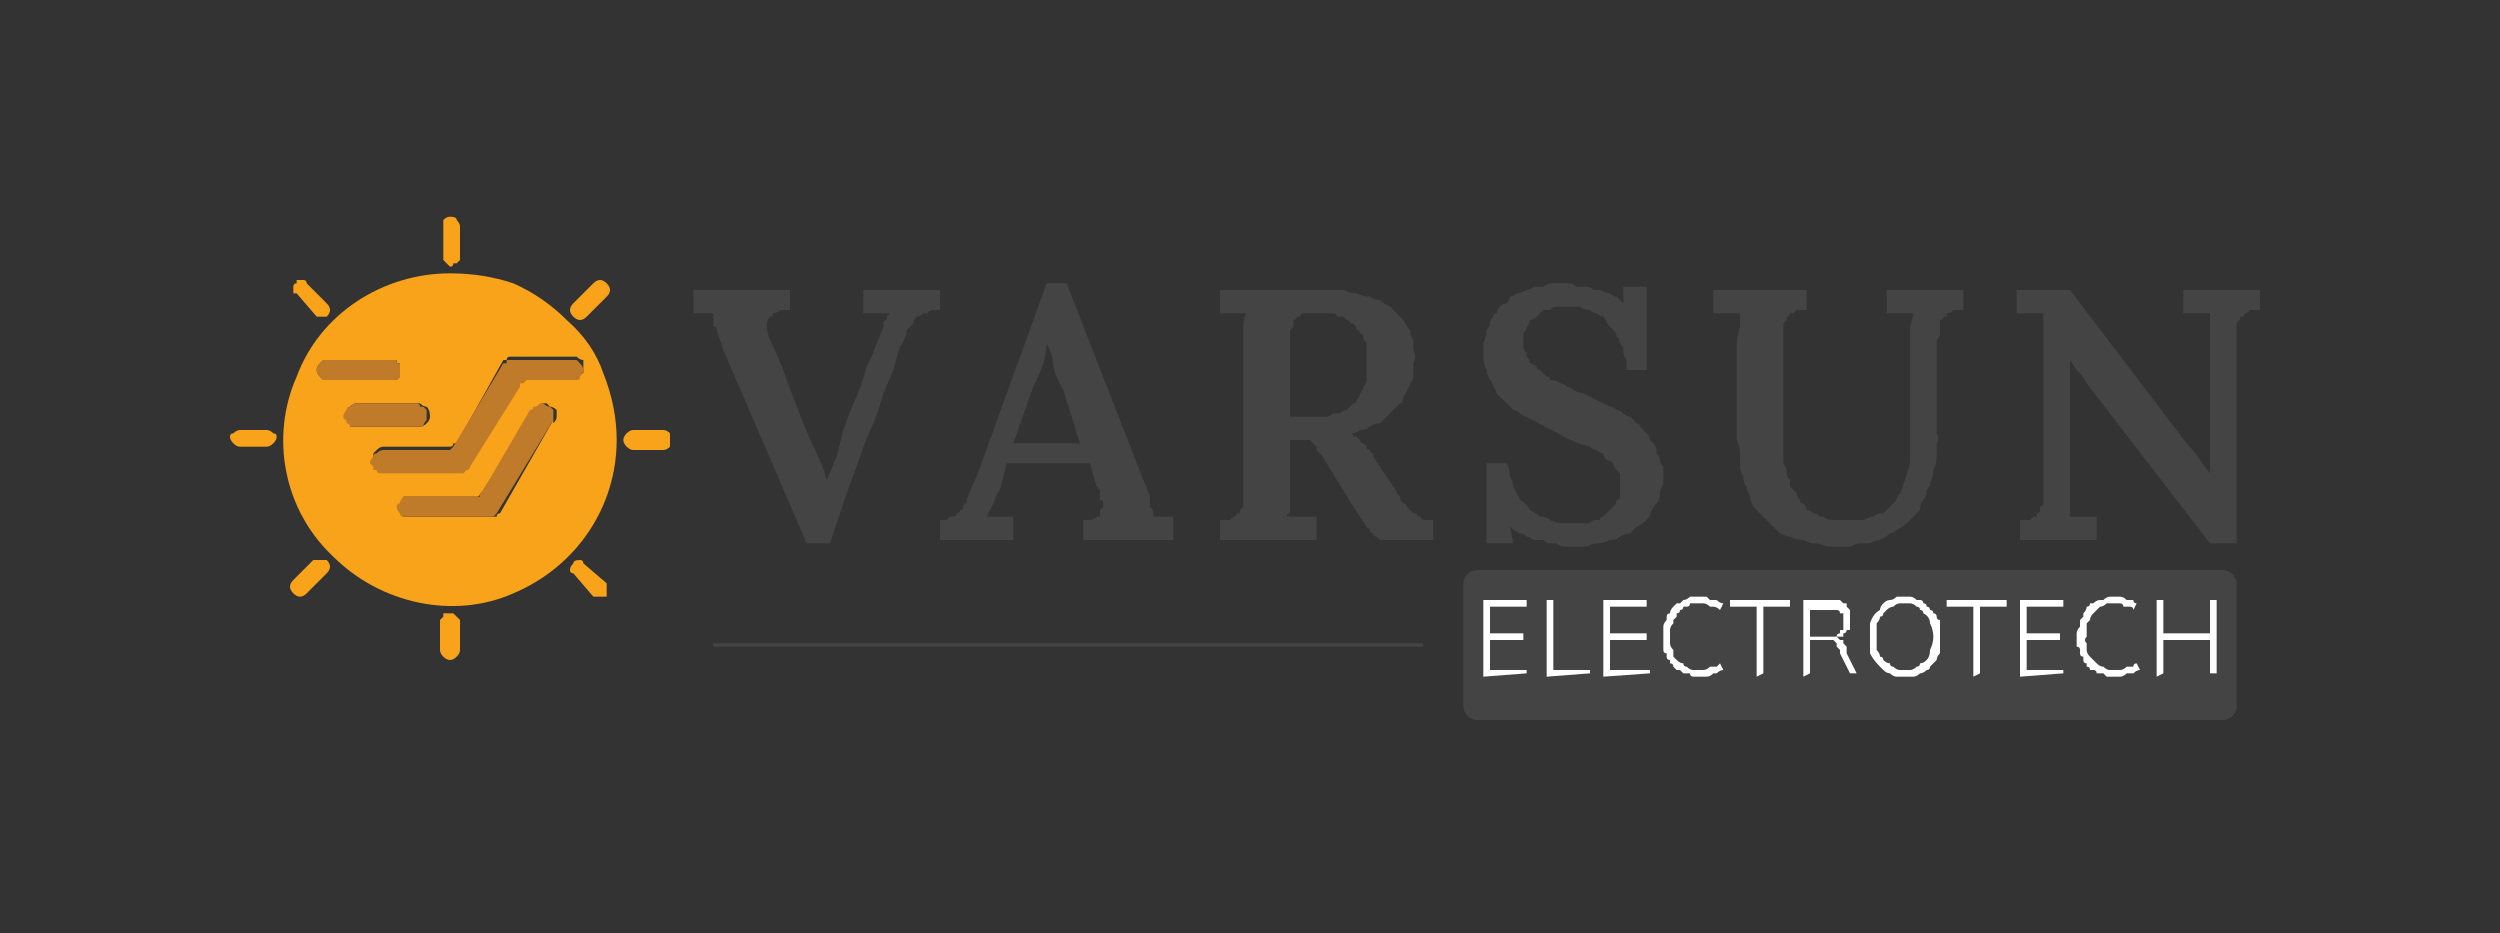 <svg version="1.2" xmlns="http://www.w3.org/2000/svg" viewBox="0 0 75 28" width="75" height="28">
	<rect x="0" y="0" width="75" height="28" fill="#333333" stroke="none"/>
	<title>1</title>
	<style>
		.s0 { opacity: 0;fill: #ffffff } 
		.s1 { fill: #f9a31a } 
		.s2 { fill: #bf7a2a } 
		.s3 { fill: #444445 } 
		.s4 { fill: #ffffff } 
	</style>
	<g id="Layer 1">
		<path class="s0" d="m75 6v15.8l-75-0.1v-15.7z"/>
		<g id="sun">
			<path class="s1" d="m13.5 8.2c-2 0-3.9 1.2-4.6 3.1-0.8 1.8-0.4 4 1.1 5.4 1.4 1.4 3.6 1.9 5.4 1.1 1.9-0.8 3.1-2.6 3.1-4.6q0-1-0.4-2-0.3-0.9-1.1-1.6-0.7-0.7-1.6-1.1-0.9-0.3-1.9-0.3zm-3.6 3.2q-0.1 0-0.1 0-0.1 0-0.1 0 0 0-0.1-0.1 0 0 0 0-0.1-0.1-0.1-0.2 0-0.1 0.1-0.2 0 0 0.1-0.1 0.1 0 0.2 0h1.8q0.1 0 0.1 0 0 0 0.1 0 0 0 0 0.1 0.1 0 0.1 0 0 0.1 0 0.2 0 0.1 0 0.2 0 0-0.1 0.1-0.1 0-0.2 0zm0.5 1.2q0 0 0-0.1 0-0.1 0-0.2 0.1-0.1 0.1-0.1 0.1-0.1 0.2-0.1h1.9q0.1 0.1 0.2 0.1 0.1 0.1 0.1 0.3 0 0.1-0.1 0.2-0.1 0.1-0.2 0.1h-1.9q0 0-0.1 0 0 0-0.1 0 0-0.1 0-0.1-0.1 0-0.1-0.1zm6.2 0l-1.6 2.8q-0.1 0-0.1 0.1 0 0-0.1 0 0 0 0 0-0.1 0-0.1 0h-2.4q-0.1 0-0.1 0 0 0-0.1 0 0 0 0 0-0.1-0.1-0.1-0.1 0-0.1 0-0.2 0-0.1 0-0.1 0.1-0.1 0.1-0.2 0.1 0 0.2 0h1.9q0.1 0 0.1 0 0.1 0 0.1-0.1 0 0 0.1 0 0 0 0-0.1l1.5-2.4q0 0 0.1-0.1 0 0 0 0 0.1 0 0.1 0 0-0.1 0.1-0.1h0.1q0 0 0.1 0.1 0.1 0 0.2 0.1 0 0.1 0 0.2 0 0.1-0.1 0.2zm0.9-1.4q0 0-0.1 0 0 0.1 0 0.1-0.1 0-0.1 0-0.1 0-0.1 0h-1.3q-0.1 0-0.1 0 0 0.1-0.1 0.1 0 0 0 0-0.1 0.1-0.1 0.1l-1.5 2.4q0 0.1 0 0.1-0.1 0-0.1 0 0 0.1-0.1 0.1 0 0-0.1 0h-2.3q0 0-0.1 0 0 0-0.1-0.1 0 0 0 0-0.1 0-0.1-0.1 0-0.1 0-0.1 0-0.1 0-0.2 0.1-0.1 0.1-0.1 0.1-0.1 0.2-0.1h1.9q0 0 0.1 0 0 0 0 0 0.1 0 0.1-0.1 0 0 0.1 0l1.4-2.5q0.1 0 0.1 0 0-0.1 0.1-0.1 0 0 0 0 0.1 0 0.1 0h1.8q0.1 0 0.1 0 0.1 0.1 0.2 0.1 0 0.1 0 0.2 0 0.1 0 0.2z"/>
			<path class="s1" d="m13.5 8q0.1 0 0.1-0.1 0.1 0 0.1 0 0.1-0.1 0.1-0.1 0-0.1 0-0.1v-0.9q0-0.1-0.1-0.2 0-0.1-0.2-0.1-0.1 0-0.2 0.1 0 0.1 0 0.2v0.9q0 0 0 0.1 0 0 0.1 0.1 0 0 0 0 0.1 0.1 0.1 0.1z"/>
			<path class="s1" d="m17.6 9.5l0.6-0.6q0.1-0.1 0.1-0.2 0-0.1-0.1-0.2-0.1-0.1-0.2-0.1-0.1 0-0.2 0.1l-0.6 0.6q-0.1 0.1-0.1 0.2 0 0.1 0.1 0.2 0.1 0.1 0.2 0.1 0.1 0 0.2-0.1z"/>
			<path class="s1" d="m19.9 12.9h-0.9q-0.1 0-0.2 0.1-0.1 0.1-0.1 0.2 0 0.1 0.1 0.2 0.1 0.1 0.2 0.1h0.9q0.1 0 0.2-0.1 0-0.1 0-0.2 0-0.1 0-0.2-0.1-0.1-0.2-0.1z"/>
			<path class="s1" d="m17.5 16.9q0-0.1-0.1-0.1-0.2 0-0.2 0.1-0.1 0.1-0.1 0.2 0 0.1 0.1 0.1l0.6 0.7q0.1 0 0.2 0 0.1 0 0.2 0 0-0.1 0-0.2 0-0.1 0-0.2z"/>
			<path class="s1" d="m13.5 18.4q-0.1 0-0.1 0 0 0-0.1 0 0 0.1 0 0.1-0.1 0.1-0.1 0.1v0.9q0 0.1 0.1 0.2 0.1 0.1 0.2 0.1 0.1 0 0.2-0.1 0.1-0.1 0.1-0.2v-0.9q0 0-0.1-0.1 0 0 0 0-0.1-0.1-0.1-0.1 0 0-0.1 0z"/>
			<path class="s1" d="m9.4 16.8l-0.6 0.6q-0.1 0.1-0.1 0.2 0 0.1 0.1 0.2 0.1 0.1 0.2 0.1 0.1 0 0.2-0.1l0.6-0.6q0.1-0.1 0.1-0.2 0-0.1-0.1-0.2-0.1 0-0.2 0-0.1 0-0.2 0z"/>
			<path class="s1" d="m8 12.9h-0.8q-0.1 0-0.2 0.1-0.1 0-0.1 0.1 0 0.1 0.1 0.2 0.1 0.1 0.2 0.1h0.8q0.1 0 0.2-0.1 0.1-0.1 0.1-0.2 0-0.1-0.1-0.1-0.1-0.1-0.2-0.1z"/>
			<path class="s1" d="m9.5 9.5q0.1 0 0.2 0 0.1 0 0.1 0 0.1-0.1 0.1-0.2 0-0.1-0.1-0.2l-0.6-0.6q0-0.1-0.1-0.1 0 0-0.1 0 0 0-0.1 0 0 0 0 0.1-0.1 0-0.1 0.1 0 0 0 0.1 0 0 0 0.1 0 0 0.1 0z"/>
			<path class="s2" d="m16.3 12.1h-0.1q0 0-0.1 0.1 0 0 0 0-0.1 0-0.1 0 0 0.1-0.1 0.1l-1.4 2.4q-0.1 0.1-0.1 0.1 0 0 0 0.1-0.1 0-0.1 0-0.1 0-0.1 0h-2q0 0-0.1 0-0.1 0.1-0.1 0.2-0.1 0-0.1 0.1 0 0.1 0.1 0.2 0 0 0 0 0 0.1 0.1 0.1 0 0 0.1 0 0 0 0 0h2.4q0.1 0 0.1 0 0 0 0.1 0 0 0 0.1-0.1 0 0 0 0l1.7-2.8q0 0 0-0.1 0-0.1 0-0.2-0.1-0.1-0.1-0.1-0.1 0-0.2-0.1z"/>
			<path class="s2" d="m12 10.9q0 0-0.1 0 0-0.1 0-0.1-0.1 0-0.1 0 0 0-0.1 0h-1.8q-0.1 0-0.2 0-0.1 0.1-0.1 0.1-0.1 0.1-0.1 0.2 0 0.1 0.1 0.2 0 0 0 0 0.1 0.1 0.1 0.1 0 0 0.1 0 0 0 0.1 0h1.8q0.1 0 0.2 0 0.1-0.1 0.1-0.1 0-0.1 0-0.2 0-0.1 0-0.2z"/>
			<path class="s2" d="m12.8 12.3q0 0-0.1-0.1 0 0 0 0-0.1 0-0.1 0 0-0.1-0.1-0.1h-1.8q-0.1 0-0.2 0.1-0.1 0-0.1 0.1-0.1 0.1-0.1 0.2 0 0.1 0.1 0.1 0 0.1 0 0.1 0.1 0 0.1 0.1 0 0 0.1 0 0 0 0.1 0h1.8q0.1 0 0.2 0 0-0.1 0.1-0.2 0 0 0-0.1 0-0.1 0-0.2z"/>
			<path class="s2" d="m15.1 10.9l-1.5 2.5q0 0 0 0-0.1 0.1-0.1 0.1 0 0-0.1 0 0 0-0.1 0h-1.8q-0.1 0-0.2 0.1-0.1 0-0.1 0.1-0.1 0.1-0.1 0.2 0 0 0.1 0.1 0 0.1 0 0.1 0.1 0 0.1 0 0 0.1 0.1 0.1 0 0 0.1 0h2.3q0 0 0.1 0 0 0 0.1-0.1 0 0 0 0 0.1 0 0.1-0.1l1.5-2.4q0 0 0-0.1 0 0 0.1 0 0 0 0.1-0.1 0 0 0.1 0h1.3q0 0 0 0 0.1 0 0.1 0 0.1 0 0.1-0.1 0 0 0 0 0.1-0.1 0.1-0.2 0-0.1-0.1-0.2 0 0-0.1-0.1-0.1 0-0.1 0h-1.8q-0.1 0-0.1 0 0 0-0.1 0 0 0 0 0.1-0.1 0-0.1 0z"/>
		</g>
		<g id="bottom">
			<path class="s3" d="m44.3 17.1h22.4c0.2 0 0.4 0.2 0.4 0.4v3.7c0 0.2-0.2 0.4-0.4 0.4h-22.4c-0.2 0-0.4-0.2-0.4-0.4v-3.7c0-0.2 0.2-0.4 0.4-0.4z"/>
			<path class="s4" d="m44.5 20.3v-2.3h1.3v0.2h-1.1v0.8h1v0.2h-1v0.9h1.1v0.1z"/>
			<path class="s4" d="m46.4 20.3v-2.3h0.2v2.1h1.1v0.1z"/>
			<path class="s4" d="m48.1 20.3v-2.3h1.3v0.2h-1.1v0.8h1.1v0.2h-1.1v0.9h1.2v0.1z"/>
			<path class="s4" d="m51 20.3q-0.1 0-0.1 0-0.1 0-0.1 0-0.1 0-0.1-0.1-0.1 0-0.1 0-0.1 0-0.1 0-0.1-0.1-0.1-0.1-0.1 0-0.1 0-0.1-0.1-0.1-0.1 0-0.1-0.1-0.1 0 0 0-0.1-0.1 0-0.1-0.1 0 0 0-0.1-0.1 0-0.1-0.1 0-0.1 0-0.1 0-0.1 0-0.2 0 0 0-0.1 0-0.1 0-0.1 0-0.1 0-0.2 0-0.1 0.1-0.2 0 0 0-0.1 0-0.1 0.1-0.1 0-0.1 0.1-0.2 0 0 0.1-0.1 0 0 0.1 0 0.1-0.1 0.1-0.1 0.1 0 0.2-0.1 0 0 0.1 0 0.1 0 0.2 0 0.1 0 0.2 0 0 0 0.1 0.1 0.1 0 0.2 0 0.1 0.1 0.2 0.1l-0.1 0.2q-0.1-0.1-0.2-0.1 0 0-0.1 0-0.1-0.1-0.2-0.1 0 0-0.1 0-0.1 0-0.1 0-0.1 0-0.2 0 0 0.1-0.1 0.1 0 0-0.1 0 0 0.1-0.1 0.1 0 0.1-0.1 0.1 0 0 0 0.1-0.1 0.1-0.1 0.1 0 0.1 0 0.1-0.1 0.1-0.1 0.2 0 0 0 0.1 0 0.1 0 0.1 0 0.1 0 0.2 0 0.1 0.1 0.2 0 0.1 0 0.2 0.1 0.1 0.1 0.1 0.1 0.1 0.2 0.1 0 0.1 0.1 0.1 0.1 0.1 0.2 0.1 0.1 0 0.2 0 0.1 0 0.1 0 0.1 0 0.2-0.1 0.1 0 0.2 0 0.1-0.1 0.1-0.1l0.1 0.2q-0.1 0-0.2 0.1 0 0-0.1 0-0.1 0.1-0.2 0.1-0.1 0-0.2 0z"/>
			<path class="s4" d="m52.7 20.3v-2.1h-0.8v-0.2h1.8v0.2h-0.8v2z"/>
			<path class="s4" d="m54.1 20.3v-2.3h0.6q0.1 0 0.1 0 0.1 0 0.1 0 0.1 0 0.1 0 0 0 0.1 0 0 0 0 0 0.1 0 0.1 0 0 0 0.1 0.1 0 0 0 0 0 0 0.1 0 0 0.1 0 0.1 0 0 0 0 0.1 0.1 0.1 0.1 0 0 0 0.1 0 0 0 0 0 0.1 0 0.1 0 0 0 0.1 0 0 0 0.1 0 0 0 0.1 0 0 0 0.1-0.1 0-0.1 0 0 0.1-0.1 0.1 0 0 0 0.1-0.1 0-0.1 0-0.1 0-0.1 0 0 0 0 0 0 0 0 0 0 0 0.1 0.1 0 0 0 0 0 0 0 0 0 0 0 0 0 0 0 0 0.1 0 0.1 0 0 0 0 0 0 0.1 0 0.1 0 0 0 0 0 0 0 0l0.1 0.1q0 0.1 0 0.2l0.3 0.6h-0.2l-0.3-0.6q0-0.1 0-0.1-0.1-0.1-0.1-0.1 0-0.1 0-0.1 0 0 0 0 0 0 0 0 0 0 0 0l-0.1-0.1h-0.1-0.6v1zm0.2-1.2h0.5q0.1 0 0.1 0 0.1 0 0.1 0 0 0 0.1 0 0-0.1 0.1-0.1 0 0 0-0.1 0.1 0 0.1 0 0-0.1 0-0.1 0-0.1 0-0.1 0 0 0-0.1 0 0 0 0 0 0 0-0.1 0 0 0 0 0 0 0-0.1-0.1 0-0.1 0 0 0 0 0 0 0 0 0 0-0.1-0.1-0.1 0 0 0 0 0 0 0 0 0 0-0.1 0 0 0 0 0 0 0-0.1 0 0 0 0 0-0.1 0-0.1 0h-0.5z"/>
			<path class="s4" d="m57.2 20.3q-0.2 0-0.3 0-0.1 0-0.2-0.1-0.1 0-0.2-0.1-0.1-0.1-0.1-0.1-0.2-0.2-0.3-0.4 0-0.3 0-0.5 0-0.2 0-0.4 0.1-0.3 0.3-0.4 0-0.1 0.1-0.2 0.1-0.1 0.2-0.1 0.1 0 0.2-0.1 0.1 0 0.3 0 0 0 0.1 0 0.1 0 0.2 0.1 0 0 0.1 0 0.1 0 0.1 0.1 0.1 0 0.1 0.1 0.1 0 0.1 0.1 0.1 0 0.1 0.1 0.1 0 0.1 0.1 0 0.1 0.1 0.1 0 0.1 0 0.2 0 0.1 0 0.2 0 0 0 0.1 0 0.1 0 0.3 0 0.1 0 0.2-0.1 0.1-0.1 0.2-0.1 0.1-0.2 0.2 0 0.1-0.1 0.1-0.1 0.1-0.2 0.1-0.1 0.1-0.2 0.1-0.1 0-0.2 0zm0-0.2q0 0 0.1 0 0.1 0 0.2-0.1 0.1 0 0.1-0.1 0.1 0 0.2-0.1 0.1-0.1 0.1-0.3 0.1-0.2 0.1-0.4 0-0.2-0.1-0.4 0-0.2-0.2-0.3 0-0.1-0.1-0.1 0-0.1-0.1-0.1-0.1-0.1-0.2-0.1-0.1 0-0.2 0 0 0-0.1 0-0.1 0-0.2 0.1-0.1 0-0.2 0.1 0 0-0.1 0.1 0 0.1-0.1 0.1 0 0.1-0.1 0.2 0 0.1 0 0.2 0 0.1 0 0.2 0 0.1 0 0.2 0 0.1 0 0.2 0.1 0.1 0.1 0.2 0.1 0 0.1 0.1 0.1 0.1 0.2 0.1 0 0.1 0.1 0.1 0.1 0.1 0.2 0.1 0.1 0 0.2 0z"/>
			<path class="s4" d="m59.2 20.3v-2.1h-0.8v-0.2h1.8v0.2h-0.8v2z"/>
			<path class="s4" d="m60.6 20.3v-2.3h1.3v0.2h-1.1v0.8h1v0.2h-1v0.9h1.1v0.1z"/>
			<path class="s4" d="m63.4 20.3q0 0-0.1 0 0 0-0.1 0 0 0-0.1-0.1 0 0-0.1 0 0 0-0.1 0 0-0.1-0.1-0.1 0 0-0.1 0 0-0.1-0.1-0.1 0-0.1 0-0.1-0.1 0-0.1-0.1 0 0 0-0.1-0.1 0-0.1-0.1 0 0 0-0.1 0-0.1-0.1-0.1 0-0.1 0-0.2 0 0 0-0.1 0-0.1 0-0.1 0-0.1 0.1-0.2 0-0.1 0-0.2 0 0 0.1-0.1 0-0.1 0-0.1 0.1-0.1 0.1-0.2 0.1 0 0.1-0.1 0.1 0 0.1 0 0.1-0.1 0.2-0.1 0.1 0 0.1 0 0.1-0.1 0.2-0.1 0.1 0 0.1 0 0.1 0 0.2 0 0.1 0 0.2 0.1 0.1 0 0.2 0 0 0.1 0.1 0.1l-0.1 0.2q0-0.1-0.1-0.1-0.1 0-0.2 0 0-0.1-0.1-0.1-0.1 0-0.2 0-0.1 0-0.2 0-0.1 0.1-0.2 0.1-0.1 0.1-0.2 0.2-0.1 0.1-0.1 0.2-0.1 0.1-0.1 0.1 0 0.1 0 0.2 0 0 0 0.1 0 0.1 0 0.1-0.1 0.1 0 0.2 0 0.1 0 0.2 0 0.1 0.1 0.2 0 0 0.1 0.1 0.1 0.1 0.1 0.1 0.1 0.1 0.2 0.1 0.1 0.1 0.2 0.1 0 0 0.1 0 0.1 0 0.2 0 0.1 0 0.2-0.1 0.1 0 0.2 0 0-0.1 0.1-0.1l0.1 0.2q-0.1 0-0.2 0.1-0.1 0-0.2 0-0.1 0.1-0.2 0.1-0.1 0-0.2 0z"/>
			<path class="s4" d="m64.7 20.3v-2.3h0.2v1h1.4v-1h0.2v2.2h-0.2v-1h-1.4v1z"/>
			<path id="line" class="s3" d="m42.7 19.3v0.1h-21.3v-0.1z"/>
		</g>
		<path class="s3" d="m24.2 16.3l-2.5-5.8q-0.1-0.3-0.2-0.6 0-0.1-0.1-0.1 0-0.1 0-0.2 0 0 0-0.1 0-0.1 0-0.1h-0.3-0.3v-0.7h2.9v0.6q-0.1 0-0.2 0 0 0-0.1 0-0.1 0.1-0.2 0.1 0 0.1-0.1 0.1-0.2 0.2 0 0.7 0.3 0.6 0.5 1.2l0.5 1.3q0.2 0.5 0.4 0.9 0.2 0.4 0.3 0.8l0.3-0.7q0.1-0.4 0.2-0.8 0.2-0.6 0.4-1 0.2-0.5 0.3-0.9 0.2-0.4 0.3-0.7 0.1-0.2 0.2-0.5 0-0.1 0-0.1 0-0.1 0.1-0.1 0-0.1 0-0.1 0.1-0.1 0.1-0.1h-0.4q-0.3 0-0.4 0v-0.7h2.3v0.6q-0.1 0-0.2 0-0.1 0-0.2 0.1-0.1 0-0.1 0-0.1 0.1-0.2 0.1-0.1 0.1-0.1 0.2-0.1 0.1-0.2 0.2 0 0.2-0.1 0.3 0 0.1-0.1 0.2-0.1 0.3-0.2 0.7l-0.3 0.7q-0.1 0.4-0.3 0.9-0.2 0.4-0.4 1l-0.4 1.1-0.5 1.5z"/>
		<path class="s3" d="m28.2 16.2v-0.6q0.1 0 0.2 0 0 0 0.1-0.1 0.1 0 0.1 0 0.1 0 0.1-0.1 0.1 0 0.1-0.1 0.1 0 0.1-0.1 0-0.1 0.1-0.1 0-0.1 0-0.1 0.1-0.3 0.3-0.7l2.1-5.8h0.6l2.3 5.9q0.1 0.2 0.2 0.5 0 0.1 0 0.2 0 0.1 0 0.1 0.1 0.1 0.1 0.2 0 0 0 0.1h0.3q0.2 0 0.3 0v0.7h-2.7v-0.6q0.1 0 0.1 0 0.1 0 0.1 0 0.1 0 0.2-0.1 0 0 0.1 0 0-0.1 0-0.1 0-0.1 0-0.1 0.1-0.1 0.1-0.1 0-0.1 0-0.1 0-0.1-0.1-0.1 0-0.1 0-0.1 0-0.1 0-0.2 0 0-0.1-0.1l-0.2-0.7h-2.5l-0.2 0.8q-0.1 0.1-0.2 0.4-0.1 0.2-0.2 0.4h0.5 0.3v0.7zm2.2-2.9h2l-0.5-1.6q-0.2-0.3-0.3-0.7c0-0.3-0.1-0.5-0.2-0.7q0 0.2-0.1 0.6-0.1 0.3-0.3 0.7z"/>
		<path class="s3" d="m36.6 16.2v-0.6q0 0 0.1 0 0.1 0 0.1 0 0.1 0 0.1 0 0.1-0.1 0.1-0.1 0.1 0 0.1-0.1 0.1 0 0.1 0 0-0.1 0-0.1 0.1-0.1 0.1-0.1 0-0.1 0-0.2 0-0.1 0-0.1 0-0.1 0-0.2 0-0.1 0-0.2v-4.2q0-0.3 0-0.5 0-0.3 0.1-0.4h-0.4q-0.3 0-0.4 0v-0.7h1.4 1.4q0.2 0 0.4 0 0.3 0 0.5 0 0.2 0.1 0.4 0.1 0.2 0.1 0.4 0.1 0.1 0.1 0.3 0.1 0.1 0.1 0.3 0.2 0.1 0.1 0.2 0.2 0.1 0.1 0.2 0.2 0.1 0.2 0.2 0.3 0 0.2 0.1 0.3 0 0.2 0 0.3 0.1 0.2 0 0.4 0 0.1 0 0.2 0 0.1 0 0.2 0 0.1-0.1 0.2 0 0.1-0.1 0.2 0 0.1-0.1 0.2 0 0.2-0.1 0.2-0.1 0.1-0.2 0.2-0.1 0.1-0.2 0.2-0.1 0.1-0.2 0.2-0.2 0-0.3 0.1-0.1 0.1-0.3 0.1-0.1 0.1-0.3 0.1 0.1 0 0.1 0.1 0.1 0 0.1 0 0.1 0.1 0.1 0.1 0 0.1 0.1 0.1 0 0 0.1 0.1 0 0.1 0.1 0.1 0 0.1 0.1 0.1 0 0.1 0 0.1l0.6 0.9q0.1 0.1 0.1 0.2 0 0 0.1 0.1 0 0.1 0.1 0.2 0.1 0 0.1 0.1 0 0 0.1 0.1 0 0 0.1 0.1 0 0 0.1 0 0 0.1 0.1 0.1 0 0 0.1 0.1 0 0 0.1 0 0.1 0 0.1 0 0.1 0 0.1 0v0.6h-1.6q0 0-0.1-0.1-0.1 0-0.1-0.1-0.1 0-0.1-0.1-0.1-0.1-0.1-0.1-0.2-0.3-0.4-0.6l-0.8-1.3q-0.1-0.2-0.3-0.4 0 0 0-0.1 0 0-0.1-0.1 0 0-0.1-0.1 0 0 0 0h-0.3-0.3v1.4q0 0.3 0 0.6 0 0 0 0.1 0 0 0 0.1-0.1 0-0.1 0.1 0 0 0 0h0.3 0.3 0.3v0.7zm2.7-3.7q0.1 0 0.2 0 0.1 0 0.3 0 0.1 0 0.2-0.1 0.1 0 0.2 0 0.1-0.1 0.2-0.1 0.1-0.1 0.2-0.2 0.1 0 0.1-0.1 0.1-0.1 0.1-0.2 0.1-0.1 0.1-0.2 0.1-0.1 0.1-0.2 0-0.1 0-0.3 0-0.1 0-0.2 0-0.1 0-0.2 0-0.1 0-0.2 0-0.1 0-0.2-0.1-0.1-0.1-0.2 0-0.1-0.1-0.1 0-0.1-0.1-0.1 0-0.1-0.1-0.2 0 0-0.1 0 0-0.1-0.1-0.1-0.1-0.1-0.1-0.1-0.1 0-0.2 0 0-0.1-0.1-0.1-0.1 0-0.2 0 0 0-0.1 0-0.1 0-0.1 0-0.1 0-0.2 0 0 0-0.1 0 0 0-0.1 0-0.1 0-0.1 0-0.1 0-0.1 0.1-0.1 0-0.1 0 0 0.1-0.1 0.1 0 0 0 0.1 0 0 0 0.1 0 0-0.1 0.1 0 0.1 0 0.2 0 0 0 0.1 0 0.1 0 0.2v2.1h0.3q0.1 0 0.3 0z"/>
		<path class="s3" d="m48.8 11.1q0-0.2 0-0.3-0.1-0.1-0.1-0.3 0-0.1-0.1-0.2 0-0.1-0.1-0.2 0-0.1-0.1-0.2-0.1-0.1-0.2-0.2 0-0.1-0.1-0.2-0.1 0-0.2-0.1-0.1 0-0.2-0.1-0.2 0-0.3-0.1-0.1 0-0.2 0-0.1 0-0.3 0-0.1 0-0.2 0-0.1 0-0.2 0.1-0.1 0-0.2 0-0.1 0.1-0.2 0.2-0.1 0.1-0.2 0.1 0 0.1-0.1 0.2 0 0.1-0.1 0.2 0 0.1 0 0.2 0 0.1 0 0.2 0 0.1 0.1 0.2 0 0 0 0.1 0.1 0.1 0.1 0.2 0.1 0 0.2 0.1 0 0.1 0.1 0.1 0.1 0.1 0.2 0.2 0.1 0 0.1 0.1 0.2 0 0.3 0.1 0.1 0 0.2 0.1 0.1 0 0.2 0.1 0.2 0.1 0.3 0.1 0.4 0.2 0.8 0.4 0.1 0 0.2 0.1 0.1 0 0.2 0.1 0.1 0.1 0.2 0.1 0.1 0.1 0.2 0.2 0.1 0 0.1 0.1 0.1 0.1 0.2 0.2 0.1 0.1 0.1 0.2 0.1 0.1 0.1 0.1 0.1 0.1 0.1 0.3 0.1 0.1 0.1 0.2 0 0.1 0.1 0.2 0 0.1 0 0.3 0 0.1 0 0.2-0.1 0.2-0.1 0.3 0 0.2-0.1 0.3-0.1 0.1-0.2 0.3 0 0.1-0.1 0.2-0.1 0.1-0.3 0.2-0.1 0.1-0.2 0.2-0.1 0-0.3 0.1-0.1 0.1-0.3 0.1-0.2 0.1-0.4 0.1-0.1 0-0.3 0.1-0.2 0-0.4 0-0.1 0-0.2 0-0.2 0-0.3-0.1-0.1 0-0.2 0-0.1 0-0.2-0.1-0.2 0-0.3 0-0.1-0.1-0.2-0.1-0.1-0.1-0.2-0.1-0.2-0.1-0.3-0.2l0.1 0.5h-0.8v-2.4h0.6q0.1 0.2 0.1 0.4 0.1 0.2 0.1 0.3 0.1 0.2 0.2 0.4 0.2 0.1 0.3 0.3 0.2 0.1 0.3 0.2 0.2 0 0.3 0.1 0.2 0.1 0.4 0.1 0.2 0 0.4 0 0 0 0.1 0 0.1 0 0.2 0 0.1 0 0.2-0.1 0.1 0 0.2 0 0-0.1 0.1-0.1 0.1-0.1 0.1-0.1 0.1-0.1 0.1-0.1 0.1-0.1 0.1-0.1 0.1-0.1 0.1-0.2 0.1 0 0.1-0.1 0-0.1 0-0.2 0 0 0-0.1 0-0.1 0-0.2 0-0.1 0-0.2-0.1-0.1-0.1-0.1-0.1-0.1-0.1-0.2-0.1-0.1-0.2-0.1-0.1-0.1-0.1-0.2-0.1 0-0.2-0.1-0.1 0-0.2-0.1-0.4-0.1-0.8-0.3c-0.3-0.2-0.6-0.3-0.9-0.5q-0.1 0-0.2-0.1-0.1 0-0.2-0.1-0.1-0.1-0.2-0.1-0.1-0.1-0.2-0.2-0.1-0.1-0.1-0.1-0.1-0.1-0.2-0.2 0-0.1-0.1-0.2 0-0.1-0.1-0.2-0.1-0.2-0.1-0.3-0.1-0.2-0.1-0.4 0-0.2 0-0.4 0.1-0.2 0.1-0.4 0.1-0.1 0.1-0.2 0-0.1 0.1-0.2 0-0.1 0.1-0.1 0-0.1 0.1-0.2 0.1-0.1 0.2-0.1 0.1-0.1 0.1-0.2 0.1 0 0.2-0.1 0.1 0 0.3-0.1 0.1 0 0.2-0.1 0.2 0 0.3 0 0.1-0.1 0.3-0.1 0.1 0 0.3 0 0.1 0 0.2 0 0.1 0 0.2 0.1 0.2 0 0.3 0 0.1 0 0.2 0.1 0.1 0 0.2 0 0.2 0.1 0.3 0.1 0.1 0.1 0.2 0.1 0.1 0.1 0.2 0.2v-0.5h0.7v2.5z"/>
		<path class="s3" d="m54.2 9.3q0 0-0.1 0 0 0-0.1 0-0.1 0-0.1 0-0.1 0.1-0.1 0.1-0.1 0-0.1 0 0 0.1-0.1 0.1 0 0 0 0.1 0 0-0.1 0.1 0 0 0 0.1 0 0.1 0 0.1 0 0.1 0 0.2 0 0 0 0.1v2.9q0 0.1 0 0.2 0 0.2 0 0.3 0 0.2 0 0.3 0.1 0.1 0.1 0.3 0 0.1 0.1 0.2 0 0.1 0 0.2 0.1 0.1 0.2 0.2 0 0.1 0.1 0.2 0 0.1 0.1 0.1 0.1 0.1 0.1 0.2 0.1 0 0.2 0.1 0.1 0 0.2 0.1 0.1 0 0.1 0 0.1 0.1 0.3 0.1 0.1 0 0.2 0 0.1 0 0.2 0 0.1 0 0.2 0 0.2 0 0.3 0 0.2-0.1 0.3-0.1 0.1-0.1 0.3-0.1 0.1-0.1 0.2-0.2 0.1-0.1 0.2-0.2 0-0.1 0.1-0.2 0.1-0.2 0.1-0.3 0.1-0.2 0.1-0.3 0.1-0.2 0.1-0.4 0-0.1 0-0.3 0-0.2 0-0.4v-2.8q0-0.3 0-0.5 0.1-0.3 0.1-0.4h-0.4q-0.3 0-0.4 0v-0.7h2.3v0.6q-0.1 0-0.1 0-0.1 0-0.1 0-0.1 0-0.1 0-0.1 0.1-0.2 0.1 0 0 0 0.1-0.1 0-0.1 0 0 0.1-0.1 0.1 0 0.1 0 0.1 0 0.1 0 0.2 0 0 0 0.1 0 0.1-0.1 0.2 0 0.1 0 0.1v2.7q0.1 0.2 0 0.3 0 0.2 0 0.4 0 0.2-0.1 0.4 0 0.2-0.1 0.4 0 0.1-0.1 0.2 0 0.2-0.1 0.3-0.1 0.1-0.1 0.3-0.1 0.1-0.2 0.2-0.1 0.1-0.2 0.2-0.1 0.1-0.3 0.2-0.1 0.1-0.2 0.1-0.1 0.1-0.3 0.2-0.1 0-0.3 0.1-0.1 0-0.3 0-0.1 0-0.3 0.1-0.1 0-0.3 0-0.2 0-0.4 0-0.2-0.1-0.4-0.1-0.1 0-0.3-0.1-0.2 0-0.4-0.1-0.1 0-0.3-0.1-0.1-0.1-0.2-0.2-0.1-0.1-0.2-0.2-0.1-0.1-0.2-0.2-0.1-0.1-0.2-0.2-0.1-0.2-0.1-0.3-0.1-0.2-0.1-0.3-0.1-0.1-0.1-0.3-0.1-0.2-0.1-0.3 0-0.2 0-0.4 0-0.2-0.1-0.4 0-0.1 0-0.3v-2.5q0-0.3 0.1-0.6c0-0.2 0-0.3 0-0.4h-0.5q-0.2 0-0.3 0v-0.7h2.8z"/>
		<path class="s3" d="m66.3 16.3l-3.7-4.8q-0.1-0.2-0.3-0.4l-0.2-0.3v3.7q0 0.3 0 0.6 0 0.2 0 0.4h0.4q0.2 0 0.4 0v0.7h-2.3v-0.6q0 0 0.1 0 0 0 0.1 0 0 0 0.1 0 0.1-0.1 0.1-0.1 0 0 0.1 0 0-0.1 0-0.1 0.1 0 0.1-0.1 0 0 0-0.1 0.1 0 0.1-0.1 0-0.1 0-0.1 0-0.1 0-0.2 0 0 0-0.1v-4.4q0-0.3 0-0.5 0-0.3 0-0.4h-0.4q-0.2 0-0.4 0v-0.7h1.6l3.5 4.6q0.2 0.2 0.4 0.5l0.3 0.4v-3.9q0-0.3 0-0.5 0-0.3 0-0.4h-0.4q-0.2 0-0.4 0v-0.7h2.3v0.6q0 0-0.1 0-0.1 0-0.1 0-0.1 0-0.1 0-0.1 0.1-0.1 0.1-0.1 0-0.1 0.1-0.1 0-0.1 0 0 0.1 0 0.1-0.1 0.1-0.1 0.1 0 0.1 0 0.2 0 0 0 0.1 0 0.1 0 0.2 0 0.1 0 0.1v6z"/>
	</g>
</svg>